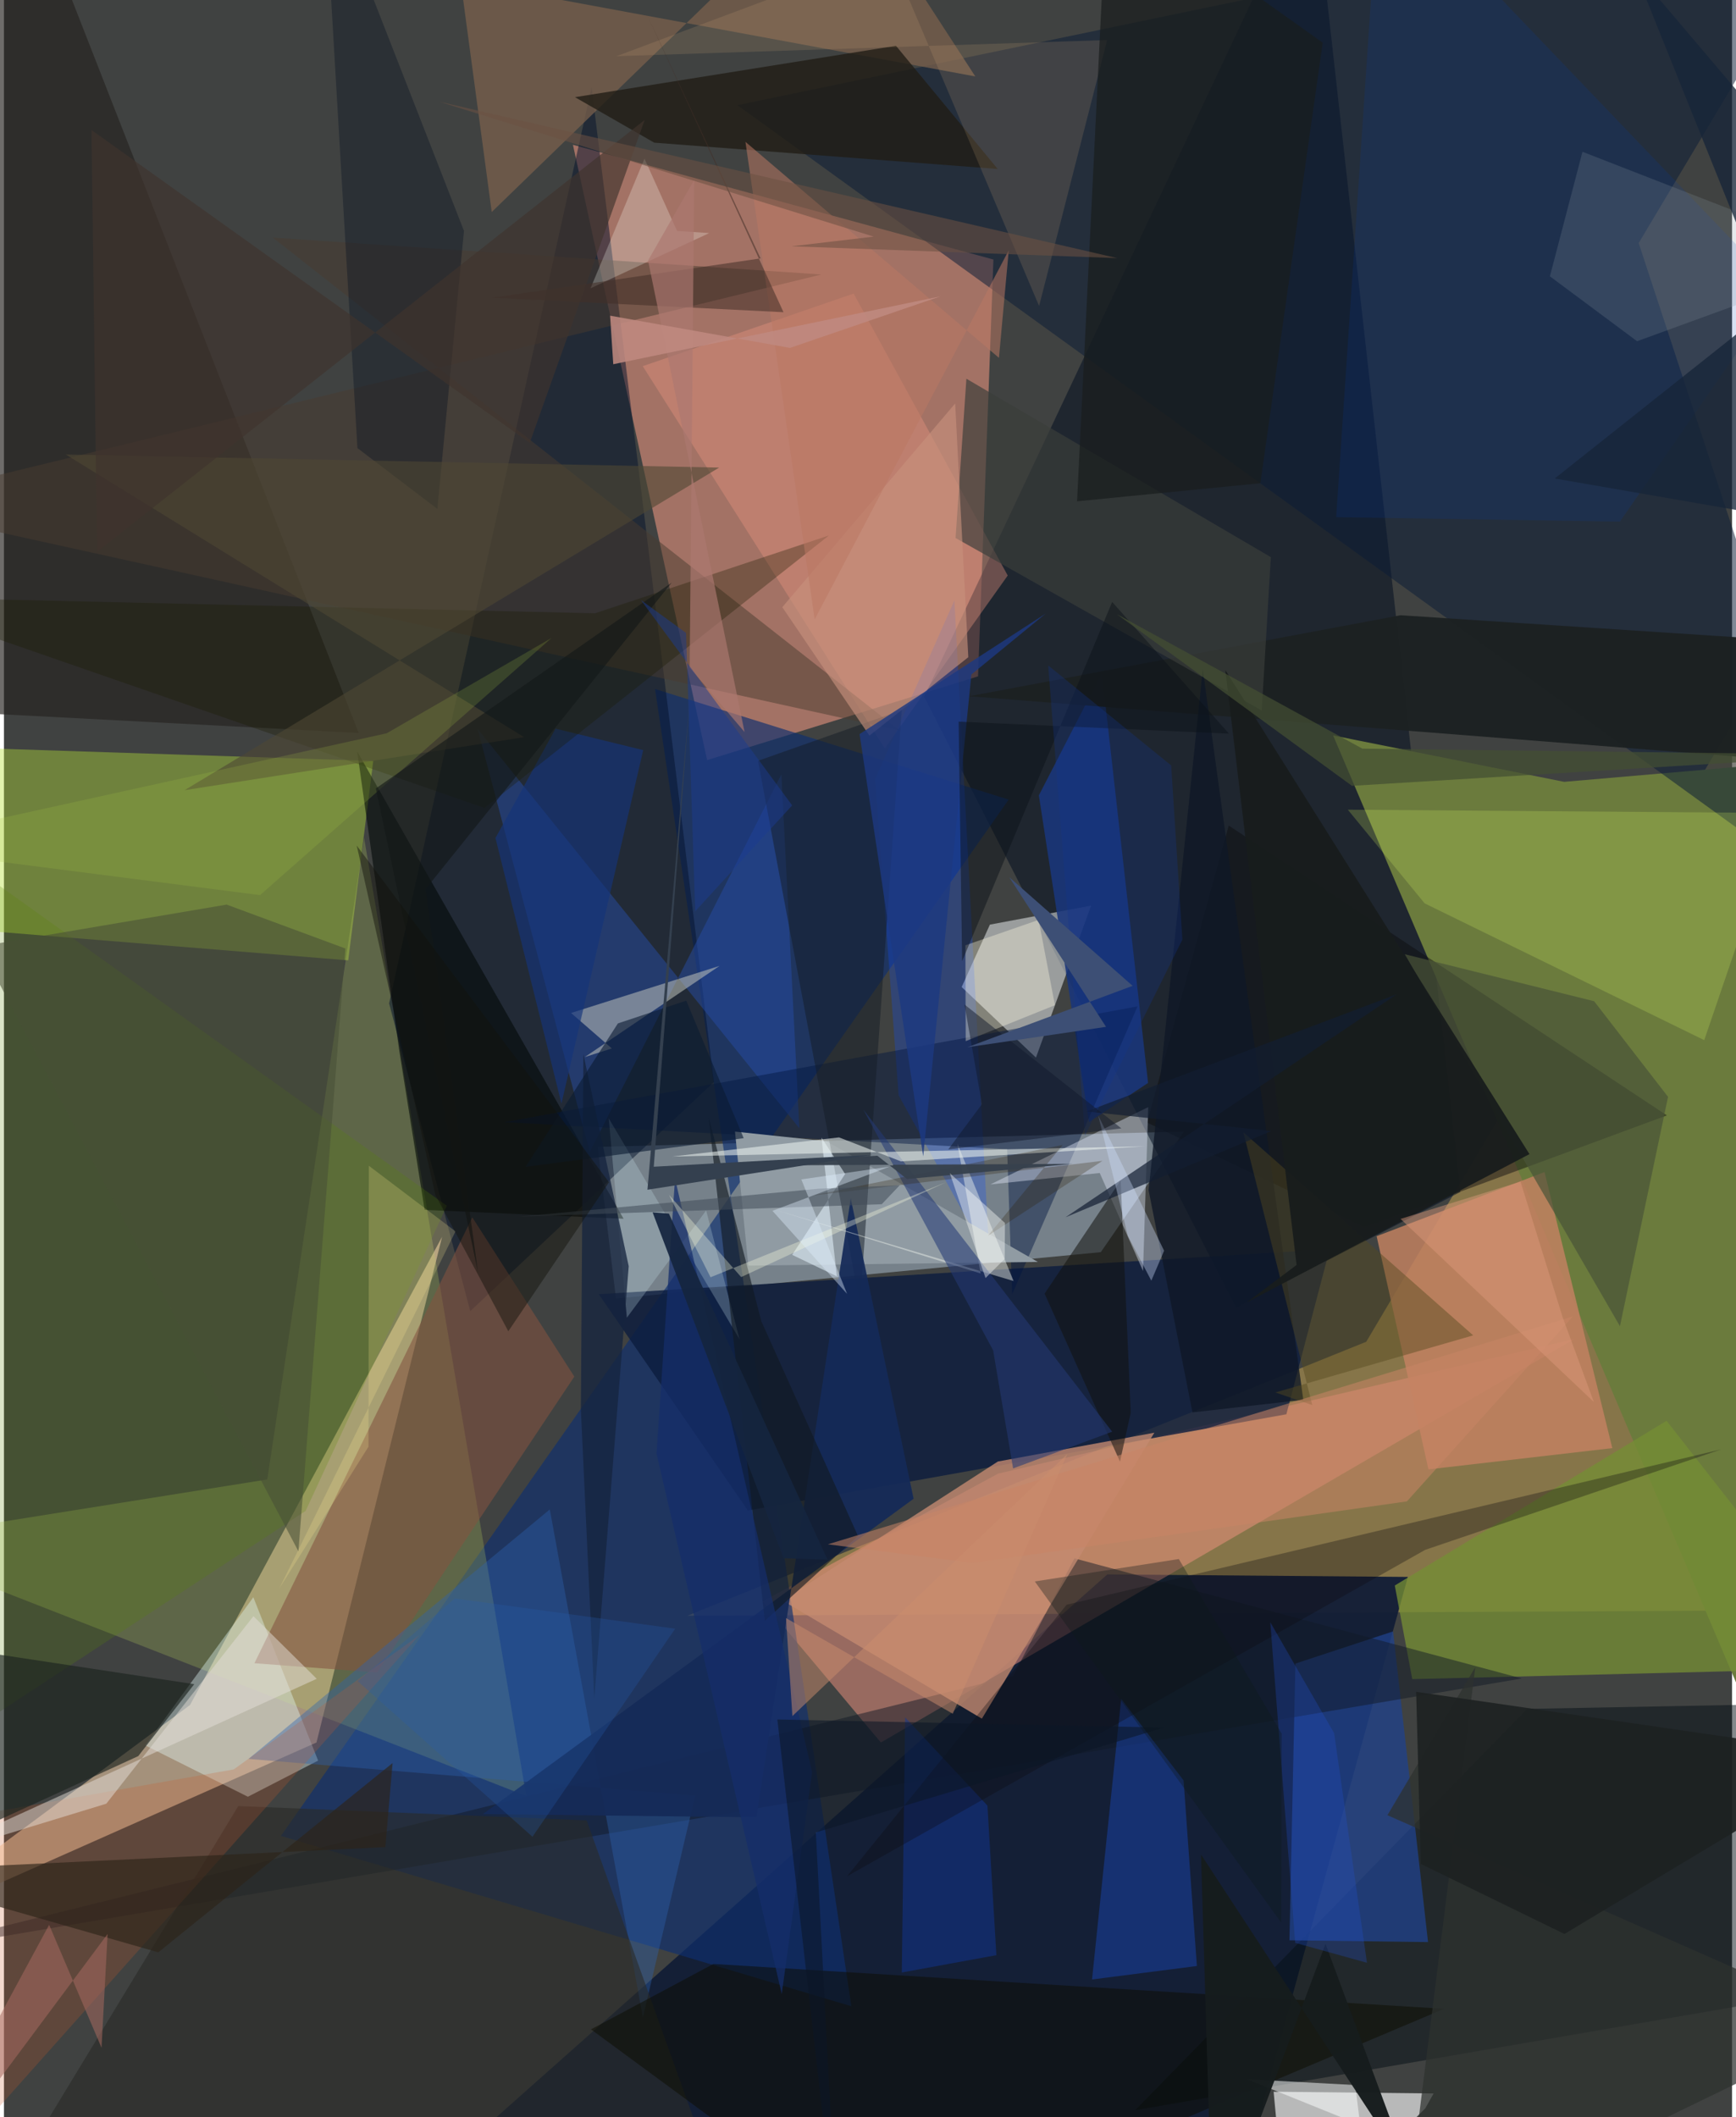 <svg xmlns="http://www.w3.org/2000/svg" width="228" height="278" viewBox="0 0 836 1024"><path fill="#404241" d="M0 0h836v1024H0z"/><path fill="#ef9782" fill-opacity=".565" d="M478.679 125.527l-7.442 201.606-131.07 40.503-64.91-297.599z"/><path fill="#ffce59" fill-opacity=".365" d="M659.039 648.954L898 245.634l-61.351 533.359-506.006 2.474z"/><path fill="#f9d4ad" fill-opacity=".537" d="M211.951 598.208L90.044 824.618-62 937.438l213.184-94.647z"/><path fill="#131f36" fill-opacity=".961" d="M533.777 761.496L168.437 1086l423.591-7.263 87.137-316.032z"/><path fill="#bfd6ee" fill-opacity=".424" d="M570.891 547.28l-283.678 7.43 8.864 73.34 234.545-22.421z"/><path fill="#000d1f" fill-opacity=".522" d="M704.542 576.526l-108.488 55.952-150.875-295.48L633.165-62z"/><path fill="#f49483" fill-opacity=".486" d="M759.726 647.652l-278.852 65.111-113.869 61.78 57.222 68.239z"/><path fill="#6b7b3d" d="M754.767 378.149L643.014 355.71 898 954.901V365.786z"/><path fill="#0e2f6e" fill-opacity=".663" d="M314.972 333.243l171.087 53.493-352.07 501.225 275.96 82.388z"/><path fill="#b6e137" fill-opacity=".4" d="M166.547 464.487l12.107-96.438-232.44-7.592 36.455 89.067z"/><path fill="#f8feff" fill-opacity=".486" d="M476.967 447.209l-13.65 30.19 35.937 34.119 26.67-73.502z"/><path fill="#0a1c36" fill-opacity=".522" d="M898-62L354.79 50.866 898 443.56 790.82 117.562z"/><path fill="#b0c45b" fill-opacity=".275" d="M252.647 868.64L174.23 405.248 127.382 715.56-62 745.77z"/><path fill="#0c1c3e" fill-opacity=".8" d="M359.891 730.573l260.504-46.536 20.95-79.843-353.603 21.764z"/><path fill="#04122d" fill-opacity=".506" d="M284.283 42.181l-97.96 443.11 39.258 148.858 117.897-110.846z"/><path fill="#060f15" fill-opacity=".494" d="M547.283 1020.607l189.616-194.079L898 823.477l-39.186 143.459z"/><path fill="#fdffff" fill-opacity=".631" d="M691.63 1012.537l-77.408-.844 7.022 74.307 66.366-66.289z"/><path fill="#c28161" fill-opacity=".839" d="M689.12 710.69l-25.065-112.783 81.226-31.03 32.793 133.531z"/><path fill="#262320" fill-opacity=".667" d="M8.675-62l162.932 416.506L-62 342.299V216.675z"/><path fill="#20428a" fill-opacity=".769" d="M672.006 789.062l-47.247 15.549-2.871 133.834 67.039.878z"/><path fill="#0b0d0e" fill-opacity=".459" d="M552.991 542.931l105.11 50.595 146.384-54.049-211.973-140.18z"/><path fill="#274ea9" fill-opacity=".482" d="M229.125 352.53L384.8 545.734l-8.7-171.182-92.697 182.658z"/><path fill="#19367b" fill-opacity=".878" d="M553.49 523.782L531.144 325.41l-30.484 59.282 24.249 158.005z"/><path fill="#758d34" fill-opacity=".773" d="M672.843 766.854l131.482-79.665L898 806.775l-216.714 5.365z"/><path fill="#121a25" fill-opacity=".486" d="M517.859 753.724l216.46 58.097L-62 946.969l550.177-136.384z"/><path fill="#e9fffd" fill-opacity=".376" d="M68.37 844.182l52.27-71.64 31.343 78.993-33.977 17.49z"/><path fill="#c48b71" fill-opacity=".788" d="M376.63 774.134l104.204-67.253 75.695-13.932-83.443 138.302z"/><path fill="#eb977f" fill-opacity=".369" d="M309.033 177.101l102.012-35.11L485.6 278.358l-59.48 83.65z"/><path fill="#0f4efa" fill-opacity=".275" d="M421.476 376.823l11.33 152.895 43.977 79.816-16.985-319.125z"/><path fill="#030a08" fill-opacity=".592" d="M299.76 589.474L170.897 363.46l20.32 144.548 12.298 77.178z"/><path fill="#835240" fill-opacity=".573" d="M121.159 804.453l59.401 4.477 95.361-143.112-49.347-77.037z"/><path fill="#2d63ad" fill-opacity=".392" d="M309.09 975.782l-45.028-245.719-145.747 120.662 216.087 17.752z"/><path fill="#7a604d" fill-opacity=".737" d="M405.652-62L235.97 102.552 220.954-9.034l248.95 45.998z"/><path fill="#2a2b27" fill-opacity=".616" d="M281.88 880.452L355.65 1086H-15.626l128.983-212.481z"/><path fill="#1c2122" fill-opacity=".976" d="M880.386 369.234l-10.829-58.969-193.953-12.692-208.727 39.185z"/><path fill="#1b5bf8" fill-opacity=".302" d="M570.673 861.122l6.432 89.767-50.726 6.518 14.093-135.753z"/><path fill="#001540" fill-opacity=".443" d="M242.146 542.76l243.155 13.076 2.434 70.166 60.655-139.236z"/><path fill="#bdc0b9" fill-opacity=".553" d="M274.353 489.94l19.72 17.156-13.087 4.166 65.215-44.106z"/><path fill="#dcff65" fill-opacity=".204" d="M860.016 393.224l-37.468 109.86-135.268-66.162-37.155-45.302z"/><path fill="#909ba3" d="M397.93 551.993l-44.272-4.682 6.438 64.833 140.074-1.794z"/><path fill="#0d0d00" fill-opacity=".506" d="M283.984 981.526l59.213-31.626 353.49 21.69L425.972 1086z"/><path fill="#e2eafa" fill-opacity=".416" d="M530.106 567.343l20.95 47.384 2.52-79.257-76.357 37.39z"/><path fill="#4a3c2f" fill-opacity=".494" d="M433.416 353.399L-62 244.243l457.45-111.48-265.389-17.839z"/><path fill="#5a8402" fill-opacity=".22" d="M145.933 730.784L-62 867.234l42.548-451.172 233.727 167.132z"/><path fill="#141c27" fill-opacity=".506" d="M413.875 635.029l-.57-8.336-48.515-258.72 69.555-24.552z"/><path fill="#003cb5" fill-opacity=".153" d="M859.25 140.443l-77.503 111.856-137.253-2.165L665.456-62z"/><path fill="#211d16" fill-opacity=".796" d="M314.596 69.012l166.159 12.726-49.24-59.597L276.24 47.006z"/><path fill="#cc5a29" fill-opacity=".227" d="M-62 886.45V1086l262.946-295.138-89.76 64.926z"/><path fill="#3a3d3b" fill-opacity=".671" d="M465.604 183.179l-5.237 77.043 148.107 83.43 4.418-74.18z"/><path fill="#123796" fill-opacity=".486" d="M475.778 873.309l4.332 72.334-45.757 8.384 1.614-123.409z"/><path fill="#0f0b12" fill-opacity=".325" d="M407.85 907.505L514.11 776.14l316.574-75.107-143.115 48.565z"/><path fill="#cfaa78" fill-opacity=".169" d="M533.705 19.363L296.318 27.18l132.184-49.452 72.279 170.275z"/><path fill="#152a58" fill-opacity=".933" d="M364.028 878.97l45.623-299.34 30.412 145.27-208.376 152.522z"/><path fill="#1c231f" fill-opacity=".655" d="M-62 791.232v116.344L64.962 849.37l27.097-34.79z"/><path fill="#000e1f" fill-opacity=".333" d="M222.544 111.674L154.682-62l16.312 278.726 38.689 29.448z"/><path fill="#c8e0e8" fill-opacity=".263" d="M355.863 647.787l-16.155-62.338-38.364 51.877-8.78-96.467z"/><path fill="#15347a" fill-opacity=".659" d="M266.837 352.413L237.78 405.31l31.922 128.464 39.54-170.962z"/><path fill="#fdffff" fill-opacity=".51" d="M800.472 1086H663.217l-9.488-77.535-52.391-2.819z"/><path fill="#1a1c01" fill-opacity=".318" d="M399.086 258.988L285.969 296.62-62 288.6l294.488 102.174z"/><path fill="#111921" fill-opacity=".62" d="M368.073 783.995L340.88 540.152l25.506 98.85L413.159 742.9z"/><path fill="#161c1d" fill-opacity=".973" d="M584.81 1086l-5.716-189.05 101.679 155.244-41.44-112.027z"/><path fill="#1a1d1d" fill-opacity=".725" d="M533.654-53.619l104.32 74.27L607.81 233.72l-88.67 8.749z"/><path fill="#2d2419" fill-opacity=".655" d="M-62 905.123l136.65 39.153 113.354-91.543-3.5 40.667z"/><path fill="#8a9ba3" fill-opacity=".212" d="M898 125.704L790.053 165.04l-42.177-31.396L763.64 73.41z"/><path fill="#15243e" fill-opacity=".761" d="M302.24 612.417l-21.934-102.603-1.215 171.902 6.496 139.704z"/><path fill="#11120d" fill-opacity=".537" d="M503.426 625.671l36.479 81.258 5.198-23.615-4.861-112.42z"/><path fill="#4a5438" fill-opacity=".698" d="M677.684 461.534l91.594 22.713 35.762 46.26-23.266 110.935z"/><path fill="#0e1826" fill-opacity=".788" d="M579.95 323.67l-26.204 252.034 21.218 107.42 53.624-6.084z"/><path fill="#f0f4ed" fill-opacity=".447" d="M461.247 553.165l27.177 66.418-116.526-34.807 100.574 31.145z"/><path fill="#55491f" fill-opacity=".443" d="M632.935 679.582l-33.332-131.915 111.171 98.203-95.72 27.617z"/><path fill="#c8917c" fill-opacity=".627" d="M376.541 293.666l42.137 62.123 47.842-37.924-6.35-122.727z"/><path fill="#e4ded9" fill-opacity=".49" d="M120.7 781.706l30.615 30.265-195.163 88.931 93.36-28.52z"/><path fill="#fffbe0" fill-opacity=".353" d="M500.544 444.918l7.895 41.252-43.174 17.39-.137-46.35z"/><path fill="#243a75" fill-opacity=".561" d="M478.531 653.102l9.666 57.116 47.935-17.757L415.8 536.742z"/><path fill="#152e6b" fill-opacity=".733" d="M315.701 703.092l8.938-133.093 66.308 287.112-14.674 107.349z"/><path fill="#2e312f" fill-opacity=".733" d="M898 978.686L676.728 1086l35.073-279.708-42.53 71.662z"/><path fill="#fdfff9" fill-opacity=".247" d="M341.196 112.733l-57.434 26.72 26.102-62.708 15.76 34.96z"/><path fill="#e5f2fb" fill-opacity=".561" d="M395.495 550.208l7.412 67.088-21.597-10.363 25.633-39.116z"/><path fill="#4e4734" fill-opacity=".592" d="M87.386 382.182l258.606-156.034-316.08-6.32L251.65 356.543z"/><path fill="#ebf3ee" fill-opacity=".561" d="M433.932 561.719l118.095-7.287-228.782 4.937 80.74-9.246z"/><path fill="#ba7764" fill-opacity=".537" d="M481.355 173.083L358.705 68.6l33.498 230.987 93.893-178.558z"/><path fill="#432f27" fill-opacity=".545" d="M236.349 143.988l140.772 7.018L311.236 7.379l54.803 117.595z"/><path fill="#ab7870" fill-opacity=".671" d="M311.6 125.985l22.338-39.025-2.21 235.954 26.557 31.142z"/><path fill="#ffee95" fill-opacity=".212" d="M133.256 768.178l43.093-68.45.174-135.888 41.927 31.736z"/><path fill="#c98566" fill-opacity=".545" d="M678.707 726.174l80.332-89.493-360.438 110.253 70.076 9.018z"/><path fill="#2d1d00" fill-opacity=".263" d="M531.45 561.445l-55.463 36.294 36.207-43.961-122.19 24.623z"/><path fill="#2152d1" fill-opacity=".278" d="M659.383 949.327l-34.714-9.632-12.059-155.08 30.886 53.656z"/><path fill="#1d2222" fill-opacity=".906" d="M685.418 901.507l69.513 33.891L898 849.449l-214.819-31.168z"/><path fill="#1d3981" fill-opacity=".816" d="M413.918 355.054L444.7 559.272l23.312-233.036 35.935-29.455z"/><path fill="#484f37" fill-opacity=".561" d="M107.725 437.521l-119.41 20.254L142.45 750.317l22.74-291.557z"/><path fill="#404c58" fill-opacity=".545" d="M424.64 582.447l-175.303 5.988 144.618-13.478 39.385-1.686z"/><path fill="#a7c243" fill-opacity=".196" d="M123.89 432.94L-62 409.082l247.158-54.416 79.758-46.107z"/><path fill="#0c1627" fill-opacity=".561" d="M561.18 835.573l-168.414 50.714L403.235 1086l-29.083-254.356z"/><path fill="#0c1119" fill-opacity=".478" d="M592.634 354.846l-130.789-5.808 1.696 115.863 72.579-173.764z"/><path fill="#bf8980" fill-opacity=".867" d="M293.225 152.676l87.03 15.595 72.792-24.947-158.28 32.846z"/><path fill="#cc8d6e" fill-opacity=".498" d="M514.393 703.311l-132.974 126.7-3.088-47.396 80.67 46.262z"/><path fill="#37414e" fill-opacity=".957" d="M422.518 558.978l-93.255 4.885 187.63-.948-80.03 7.338z"/><path fill="#a76a60" fill-opacity=".533" d="M21.858 930.966l25.344 59.464 2.942-55.046L-62 1086z"/><path fill="#181c1c" fill-opacity=".937" d="M737.998 558.205l-136.793 71.732 24.131-18.117-34.476-287.716z"/><path fill="#121d32" fill-opacity=".694" d="M523.66 537.578l89.417 9.475-99.532 41.707 160.38-107.932z"/><path fill="#3f342d" fill-opacity=".651" d="M254.357 214.215L309.951 58.03 45.033 266.933 42.341 62.885z"/><path fill="#131717" fill-opacity=".608" d="M179.926 381.328l49.438 234.274-25.355-185.605 118.999-148.174z"/><path fill="#1b3b91" fill-opacity=".494" d="M329.973 306.119l4.428 134.665 46.906-51.249-73.12-99.266z"/><path fill="#fcffe2" fill-opacity=".329" d="M356.634 617.674l99.08-45.856-113.89 45.943-20.111-39.9z"/><path fill="#fcfefd" fill-opacity=".404" d="M457.577 567.42l26.678 24.072-.115 17.368-9.276 9.286z"/><path fill="#0b1b33" fill-opacity=".604" d="M357.864 550.493l-27.797-66.526-33.07 11.038-44.677 69.375z"/><path fill="#172538" fill-opacity=".769" d="M898 114.102L788.869-14.467 898 257.063l-147.769-25.638z"/><path fill="#255dab" fill-opacity=".275" d="M218.144 773.124l106.581 14.62-69.038 100.64-84.556-75.236z"/><path fill="#df9a7c" fill-opacity=".455" d="M769.149 678.085l-93.525-88.539 58.05-18.025 20.456 65.849z"/><path fill="#34404f" d="M331.768 337.807L314.36 564.304l105.836-5.802-108.89 16.93z"/><path fill="#123690" fill-opacity=".29" d="M570.08 454.456l-5.413-84.235-59.497-48.383 17.8 227.386z"/><path fill="#d0e2ff" fill-opacity=".361" d="M529.381 539.495l31.858 65.434-6.176 14.495-11.362-21.699z"/><path fill="#6b5042" fill-opacity=".561" d="M380.96 119.125l39.809-4.675-210.24-65.277 328.037 75.672z"/><path fill="#434e33" fill-opacity=".718" d="M898 365.074l-245.884 15.004-113.734-83.035 118.755 65.04z"/><path fill="#0e181a" fill-opacity=".337" d="M618.132 838.494l-49.76-84.445-69.673 10.846L617.922 929.94z"/><path fill="#13130b" fill-opacity=".459" d="M292.724 571.794l-122.06-162.8 38.057 169.021 35.273 65.87z"/><path fill="#111a2b" fill-opacity=".49" d="M456.84 555.927l16.271-21.874-8.434-48.201 75.893 59.903z"/><path fill="#3d4f75" d="M466.05 506.525l67.11-9.876-46.8-72.349 59.664 52.518z"/><path fill="#dfeffd" fill-opacity=".408" d="M371.767 585.636l56.755-21.396-42.78 6.196 22.133 55.355z"/><path fill="#15253f" fill-opacity=".929" d="M377.194 753.677l21.208.658-76.716-167.337-7.877-.6z"/></svg>